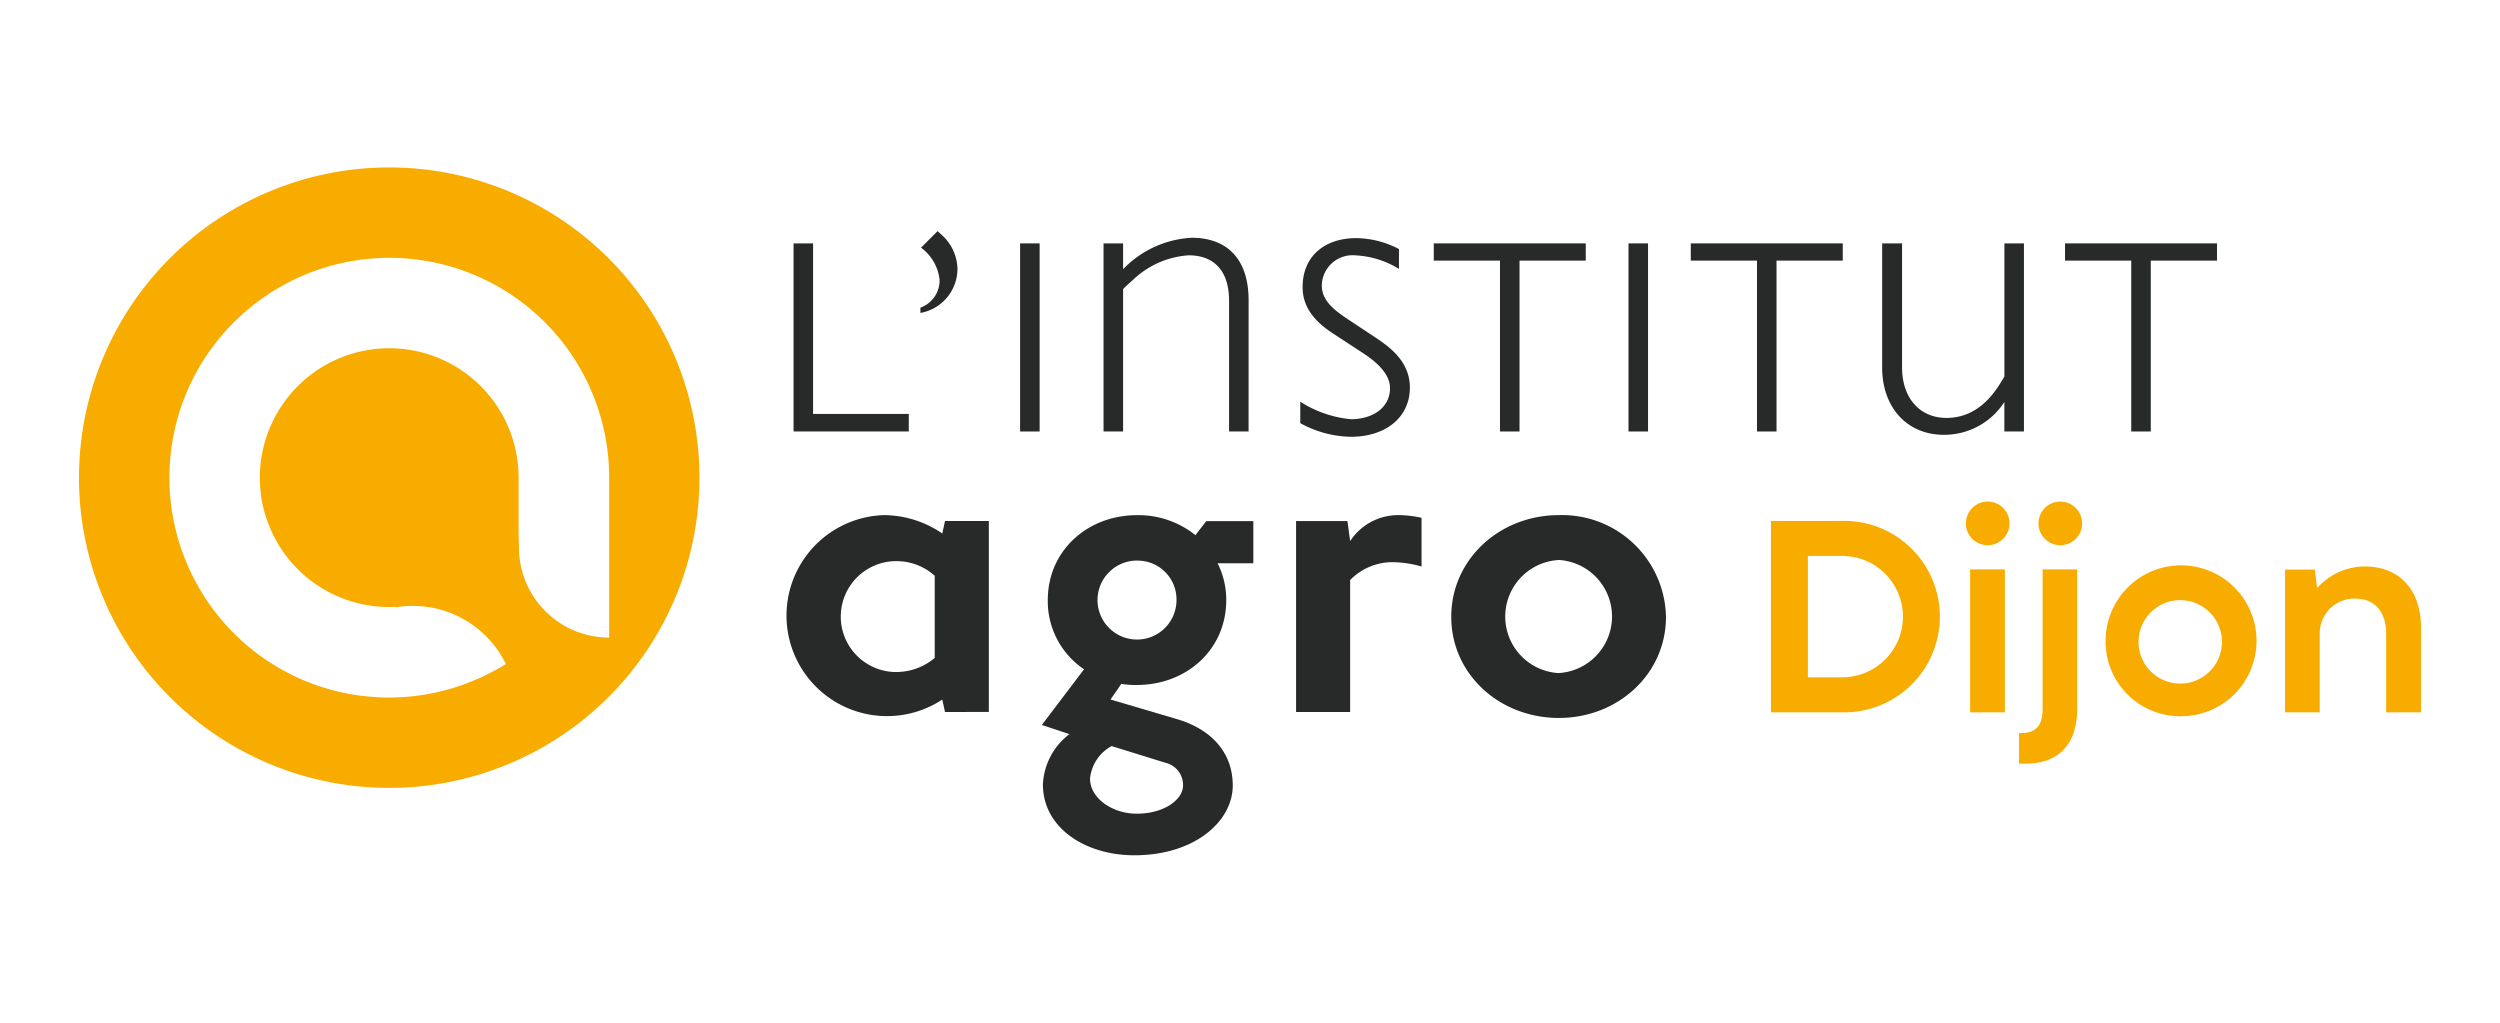 <?xml version="1.0" encoding="utf-8"?>
<svg viewBox="0 0 220 90" xmlns="http://www.w3.org/2000/svg">
  <g id="g1431" transform="matrix(1, 0, 0, 1, -134.779, -17.17)">
    <path d="m 217.938,79.826 -0.238,-1.094 a 8.846,8.846 0 1 1 -5.139,-16.231 9.142,9.142 0 0 1 5.14,1.619 l 0.238,-1.1 h 3.857 v 16.8 z m -4.237,-3.52 a 5.23,5.23 0 0 0 3.332,-1.238 v -7.232 a 5.019,5.019 0 0 0 -3.332,-1.285 4.879,4.879 0 0 0 -0.137,9.757 h 0.137 z" style="fill:#282929" id="path1055"/>
    <path d="m 241.929,66.738 a 7.206,7.206 0 0 1 0.761,3.235 c 0,4.38 -3.52,7.474 -7.853,7.474 a 6.729,6.729 0 0 1 -1.381,-0.1 l -0.952,1.381 5.807,1.713 c 2.951,0.857 4.95,2.856 4.95,5.854 0,3.141 -3.331,6.14 -8.662,6.14 -4.332,0 -8.044,-2.427 -8.044,-6.234 a 5.894,5.894 0 0 1 2.332,-4.427 l -2.426,-0.807 3.713,-4.9 a 7.213,7.213 0 0 1 -3.19,-6.09 c 0,-4.378 3.52,-7.473 7.853,-7.473 a 8,8 0 0 1 5.14,1.76 l 0.953,-1.237 h 4.141 v 3.713 z m -4.568,17.562 -4.759,-1.475 a 3.66,3.66 0 0 0 -1.9,2.856 c 0,1.76 2,3.093 4.093,3.093 2.57,0 4.093,-1.333 4.093,-2.475 a 2.015,2.015 0 0 0 -1.523,-2 z m -2.522,-17.8 a 3.475,3.475 0 1 0 3.472,3.477 v 0 a 3.415,3.415 0 0 0 -3.358,-3.472 c -0.039,0 -0.077,0 -0.116,0 z" style="fill:#282929" id="path1057"/>
    <path d="m 257.208,66.641 a 5.223,5.223 0 0 0 -3.616,1.571 v 11.613 h -4.759 v -16.8 h 4.521 l 0.238,1.761 a 5.042,5.042 0 0 1 4.236,-2.285 9.284,9.284 0 0 1 2.047,0.238 v 4.284 a 9.553,9.553 0 0 0 -2.667,-0.382 z" style="fill:#282929" id="path1059"/>
    <path d="m 271.961,80.35 c -5.236,0 -9.472,-3.858 -9.472,-8.9 0,-5.042 4.236,-8.949 9.472,-8.949 a 9.14,9.14 0 0 1 9.424,8.949 c 0.003,5.045 -4.233,8.9 -9.424,8.9 z m 0,-13.9 a 4.983,4.983 0 0 0 -0.1,9.946 h 0.107 a 4.984,4.984 0 0 0 0,-9.948 z" style="fill:#282929" id="path1061"/>
    <path d="m 204.612,55.141 v -16.553 h 1.718 v 15.008 h 8.422 v 1.543 z" style="fill:#282929" id="path1063"/>
    <path d="m 215.775,44.708 v -0.466 a 2.541,2.541 0 0 0 1.686,-2.477 4.061,4.061 0 0 0 -1.631,-2.8 l 1.457,-1.456 0.349,0.32 a 4.135,4.135 0 0 1 1.4,2.972 3.95,3.95 0 0 1 -3.261,3.907 z" style="fill:#282929" id="path1065"/>
    <path d="m 224.546,55.141 v -16.553 h 1.72 v 16.553 z" style="fill:#282929" id="path1067"/>
    <path d="m 244.654,55.141 h -1.718 v -11.511 c 0,-2.652 -1.341,-3.992 -3.556,-3.992 a 7.824,7.824 0 0 0 -4.953,2.215 11.036,11.036 0 0 0 -0.816,0.757 v 12.531 h -1.72 v -16.553 h 1.72 v 2.273 a 9.041,9.041 0 0 1 6.031,-2.768 c 3.176,0 5.015,1.924 5.015,5.508 z" style="fill:#282929" id="path1069"/>
    <path d="m 253.661,55.607 a 9.527,9.527 0 0 1 -4.458,-1.2 v -1.889 a 9.912,9.912 0 0 0 4.458,1.542 c 1.923,0 3.439,-1.019 3.439,-2.739 0,-1.34 -1.37,-2.418 -2.39,-3.088 l -2.534,-1.656 c -1.254,-0.816 -2.768,-2.04 -2.768,-4.138 0,-2.827 2.068,-4.313 4.691,-4.313 a 8.22,8.22 0 0 1 3.788,0.962 v 1.748 a 7.972,7.972 0 0 0 -3.788,-1.191 2.708,2.708 0 0 0 -3,2.652 c 0,1.368 1.166,2.214 2.3,2.972 l 2.418,1.6 c 1.224,0.816 3.031,2.1 3.031,4.4 0.001,2.677 -2.187,4.338 -5.187,4.338 z" style="fill:#282929" id="path1071"/>
    <path d="m 268.497,40.104 v 15.037 h -1.719 v -15.037 h -5.828 v -1.516 h 13.376 v 1.516 z" style="fill:#282929" id="path1073"/>
    <path d="m 278.086,55.141 v -16.553 h 1.72 v 16.553 z" style="fill:#282929" id="path1075"/>
    <path d="m 291.113,40.104 v 15.037 h -1.719 v -15.037 h -5.827 v -1.516 h 13.375 v 1.516 z" style="fill:#282929" id="path1077"/>
    <path d="m 311.161,55.141 v -2.594 a 6.281,6.281 0 0 1 -5.333,2.885 c -3.264,0 -5.42,-2.448 -5.42,-5.916 v -10.928 h 1.753 v 10.928 c 0,2.623 1.515,4.43 3.906,4.43 3.059,0 4.487,-2.623 5.1,-3.643 v -11.716 h 1.719 v 16.554 z" style="fill:#282929" id="path1079"/>
    <path d="m 324.047,40.104 v 15.037 h -1.719 v -15.037 h -5.828 v -1.516 h 13.376 v 1.516 z" style="fill:#282929" id="path1081"/>
    <path d="m 169.03,31.904 a 27.3,27.3 0 1 0 27.3,27.3 v 0 a 27.3,27.3 0 0 0 -27.3,-27.3 z m 13.655,38.963 a 7.911,7.911 0 0 1 -2.238,-5.471 l -0.031,-1.188 v -5 a 11.384,11.384 0 0 0 -19.855,-7.614 v 0 a 11.428,11.428 0 0 0 -2.882,6.7 v 0.048 c -0.02,0.263 -0.032,0.528 -0.034,0.8 v 0.009 c 0,0.261 0.008,0.523 0.024,0.784 0,0.042 0.007,0.082 0.01,0.124 0.018,0.246 0.043,0.489 0.077,0.731 a 0.3,0.3 0 0 0 0,0.042 q 0.059,0.407 0.148,0.81 c 0.009,0.041 0.02,0.08 0.029,0.121 0.053,0.229 0.111,0.457 0.179,0.684 0.015,0.048 0.032,0.1 0.049,0.145 0.068,0.217 0.141,0.434 0.222,0.648 l 0.063,0.157 q 0.123,0.312 0.268,0.621 c 0.029,0.064 0.058,0.127 0.089,0.189 0.059,0.122 0.121,0.242 0.184,0.36 0.048,0.089 0.1,0.178 0.148,0.266 0.059,0.1 0.12,0.211 0.183,0.313 0.063,0.102 0.128,0.2 0.193,0.3 0.065,0.1 0.113,0.176 0.172,0.261 0.127,0.181 0.257,0.361 0.394,0.535 0.033,0.041 0.065,0.084 0.1,0.125 0.15,0.185 0.3,0.366 0.466,0.541 0.048,0.053 0.1,0.1 0.148,0.155 0.126,0.132 0.254,0.261 0.386,0.386 0.052,0.048 0.1,0.1 0.157,0.15 q 0.255,0.234 0.524,0.451 c 0.048,0.04 0.1,0.079 0.151,0.119 q 0.256,0.2 0.523,0.386 l 0.07,0.048 c 0.215,0.148 0.437,0.289 0.663,0.42 l 0.042,0.024 a 11.454,11.454 0 0 0 3.788,1.376 l 0.071,0.012 c 0.248,0.041 0.5,0.075 0.75,0.1 l 0.18,0.013 c 0.174,0.015 0.349,0.025 0.525,0.031 h 0.018 c 0.1,0 0.193,0.006 0.29,0.007 0.159,0 0.319,0 0.479,-0.007 0.072,0 0.144,0 0.215,0 l 0.015,0.031 a 9.091,9.091 0 0 1 9.569,4.822 c 0.029,0.057 0.062,0.11 0.09,0.168 q -0.417,0.26 -0.853,0.5 c -0.16,0.089 -0.322,0.174 -0.486,0.26 -0.2,0.1 -0.393,0.206 -0.595,0.3 -0.202,0.094 -0.381,0.176 -0.572,0.258 -0.191,0.082 -0.363,0.155 -0.546,0.228 a 19.22,19.22 0 0 1 -7.1,1.406 c -0.04,0 -0.079,0 -0.119,0 -0.058,0 -0.116,0 -0.175,0 -0.193,0 -0.386,-0.007 -0.581,-0.015 -0.125,0 -0.25,-0.009 -0.375,-0.016 -0.125,-0.007 -0.276,-0.021 -0.414,-0.032 -0.27,-0.021 -0.54,-0.048 -0.807,-0.082 h -0.022 a 19.213,19.213 0 0 1 -8.156,-2.97 l -0.049,-0.03 c -0.28,-0.183 -0.556,-0.371 -0.826,-0.569 l -0.062,-0.043 c -0.147,-0.109 -0.289,-0.223 -0.437,-0.338 -0.1,-0.079 -0.2,-0.156 -0.3,-0.236 -0.1,-0.08 -0.2,-0.171 -0.307,-0.258 -0.135,-0.114 -0.27,-0.23 -0.4,-0.348 -0.078,-0.07 -0.155,-0.142 -0.232,-0.213 -0.15,-0.138 -0.3,-0.279 -0.442,-0.421 l -0.193,-0.193 q -0.225,-0.228 -0.441,-0.463 l -0.183,-0.2 c -0.137,-0.153 -0.271,-0.309 -0.4,-0.466 -0.067,-0.079 -0.134,-0.158 -0.2,-0.241 -0.113,-0.139 -0.223,-0.281 -0.333,-0.423 -0.081,-0.107 -0.164,-0.213 -0.244,-0.322 -0.08,-0.109 -0.152,-0.214 -0.228,-0.321 -0.107,-0.152 -0.214,-0.3 -0.317,-0.458 -0.03,-0.046 -0.059,-0.093 -0.089,-0.14 -0.217,-0.333 -0.422,-0.675 -0.619,-1.023 l -0.048,-0.086 q -0.289,-0.517 -0.548,-1.055 c -0.008,-0.016 -0.017,-0.031 -0.025,-0.048 -0.008,-0.017 -0.022,-0.051 -0.033,-0.076 -0.1,-0.2 -0.191,-0.413 -0.282,-0.622 -0.016,-0.04 -0.034,-0.079 -0.048,-0.118 -0.093,-0.22 -0.182,-0.443 -0.266,-0.667 -0.012,-0.03 -0.024,-0.059 -0.035,-0.089 -0.089,-0.236 -0.172,-0.475 -0.251,-0.716 l -0.018,-0.051 c -0.084,-0.258 -0.164,-0.517 -0.237,-0.779 l -0.02,-0.072 c -0.062,-0.223 -0.117,-0.446 -0.171,-0.669 -0.018,-0.078 -0.037,-0.156 -0.054,-0.234 q -0.063,-0.284 -0.119,-0.568 c -0.025,-0.127 -0.049,-0.254 -0.068,-0.382 -0.027,-0.153 -0.054,-0.307 -0.077,-0.46 -0.033,-0.227 -0.061,-0.455 -0.086,-0.685 -0.008,-0.062 -0.017,-0.123 -0.023,-0.186 -0.031,-0.3 -0.054,-0.607 -0.07,-0.913 0,-0.074 -0.005,-0.148 -0.008,-0.222 -0.009,-0.229 -0.015,-0.46 -0.018,-0.691 0,-0.044 0,-0.088 0,-0.133 0,-0.068 0,-0.135 0,-0.2 0,-0.181 0.007,-0.361 0.014,-0.541 0.006,-0.145 0.011,-0.295 0.021,-0.442 0.006,-0.111 0.016,-0.221 0.025,-0.332 a 19.259,19.259 0 0 1 4.778,-11.277 l 0.022,-0.026 q 0.279,-0.315 0.572,-0.618 c 0.017,-0.019 0.034,-0.038 0.052,-0.056 q 0.249,-0.255 0.51,-0.5 l 0.1,-0.09 q 0.264,-0.249 0.537,-0.487 l 0.066,-0.057 q 0.294,-0.253 0.6,-0.5 v 0 a 19.338,19.338 0 0 1 31.4,15.126 v 14.068 a 7.9,7.9 0 0 1 -5.701,-2.41 z" style="fill:#f8ac00" id="path1083"/>
    <path d="m 290.624,79.853 v -16.84 h 6.076 a 8.427,8.427 0 1 1 0.036,16.84 z m 3.248,-3.08 h 2.972 a 5.34,5.34 0 1 0 -0.036,-10.679 h -2.936 z" style="fill:#f8ac00" id="path1085"/>
    <path d="m 307.78,63.325 a 1.92,1.92 0 1 1 1.821,1.821 1.919,1.919 0 0 1 -1.821,-1.821 z m 0.371,16.528 v -12.576 h 3.056 v 12.576 z" style="fill:#f8ac00" id="path1087"/>
    <path d="m 312.454,84.371 v -2.694 h 0.216 c 1.282,0 1.857,-0.7 1.857,-2.062 v -12.338 h 3.045 v 12.264 c 0,3.128 -1.631,4.83 -4.533,4.83 z m 1.714,-21.046 a 1.92,1.92 0 1 1 1.821,1.821 1.918,1.918 0 0 1 -1.821,-1.821 z" style="fill:#f8ac00" id="path1089"/>
    <path d="m 320.075,73.633 a 6.64,6.64 0 1 1 6.712,6.567 h -0.1 a 6.568,6.568 0 0 1 -6.616,-6.517 z m 10.236,-0.012 a 3.671,3.671 0 1 0 0,0.066 v -0.067 z" style="fill:#f8ac00" id="path1091"/>
    <path d="m 347.828,72.422 v 7.431 h -3.067 v -6.892 c 0,-2 -1.03,-3.116 -2.744,-3.116 a 3.048,3.048 0 0 0 -3.1,2.989 v 7.019 h -3.056 v -12.561 h 2.625 l 0.2,1.631 a 5.66,5.66 0 0 1 4.171,-1.907 c 3.017,0 4.971,1.988 4.971,5.406 z" style="fill:#f8ac00" id="path1093"/>
  </g>
</svg>